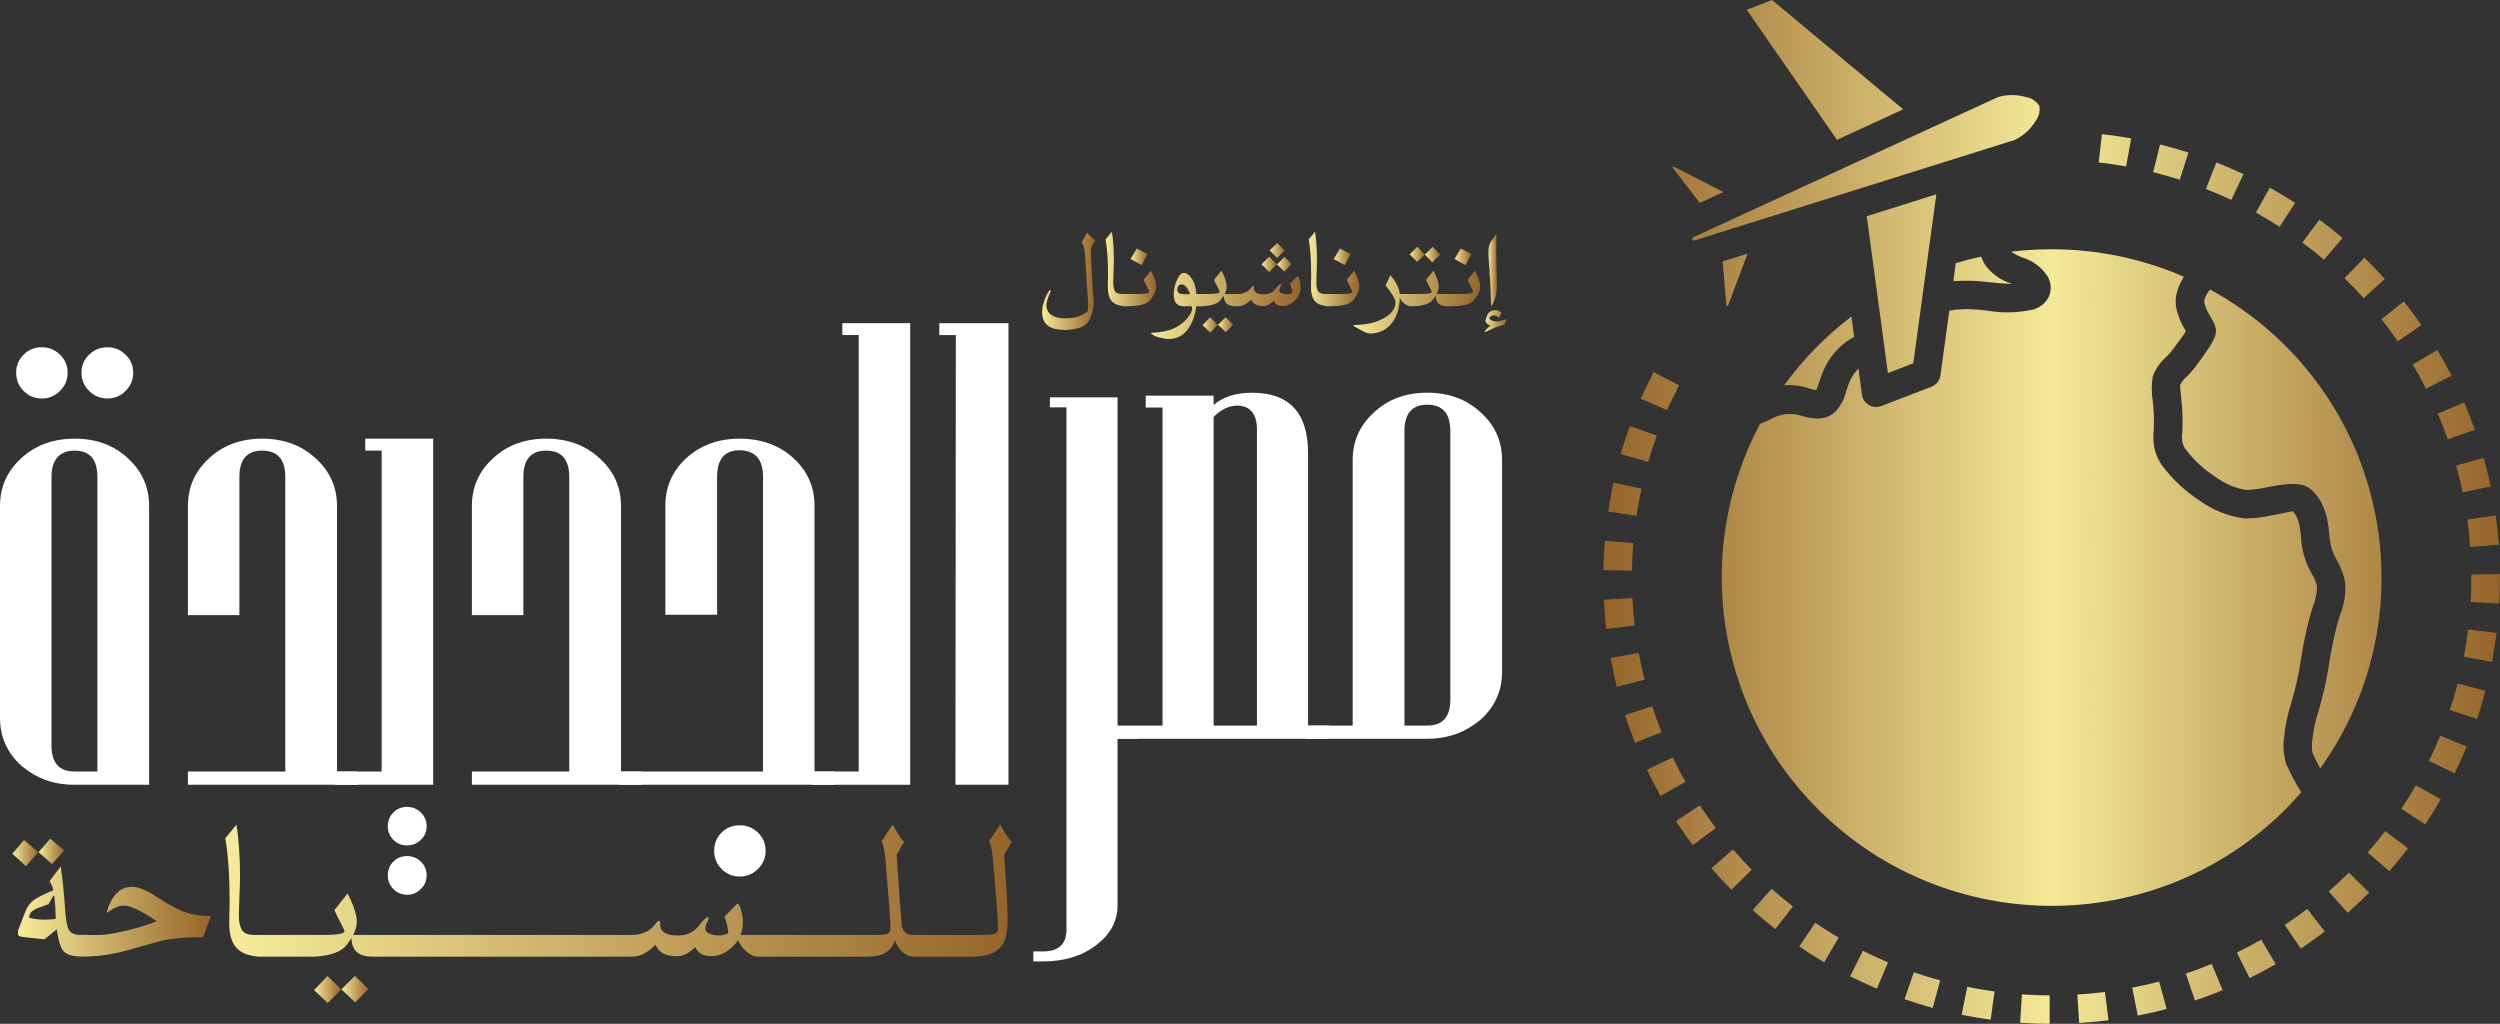 <svg width="210" height="86" viewBox="0 0 210 86" fill="none" xmlns="http://www.w3.org/2000/svg">
<rect x="0" y="0" width="210" height="86" fill="#333333" stroke="none"/>
<g clip-path="url(#clip0_81_330)">
<path d="M6.246 64.806H8.18V40.068C8.18 38.592 7.545 37.852 6.28 37.852C5.015 37.852 4.324 38.592 4.324 40.068V62.621C4.324 64.077 4.965 64.805 6.246 64.805V64.806ZM12.526 65.92H6.246C4.783 65.92 3.515 65.55 2.444 64.806C2.21 64.65 1.988 64.479 1.771 64.299C0.59 63.218 0 61.885 0 60.299V42.503C0 40.918 0.589 39.583 1.771 38.503C2.967 37.4 4.467 36.848 6.28 36.848C8.092 36.848 9.561 37.4 10.755 38.503C11.934 39.583 12.526 40.918 12.526 42.503V65.922V65.92ZM3.509 33.472C2.905 33.472 2.395 33.262 1.977 32.835C1.564 32.411 1.358 31.903 1.358 31.31C1.358 30.716 1.564 30.207 1.977 29.796C2.395 29.38 2.905 29.169 3.509 29.169C4.112 29.169 4.611 29.38 5.041 29.796C5.467 30.207 5.682 30.713 5.682 31.31C5.682 31.907 5.467 32.411 5.041 32.835C4.611 33.262 4.101 33.472 3.509 33.472ZM9.017 33.472C8.423 33.472 7.911 33.262 7.485 32.835C7.055 32.411 6.844 31.903 6.844 31.31C6.844 30.716 7.055 30.207 7.485 29.796C7.911 29.38 8.421 29.169 9.017 29.169C9.613 29.169 10.127 29.38 10.549 29.796C10.975 30.207 11.19 30.713 11.19 31.31C11.19 31.907 10.975 32.411 10.549 32.835C10.129 33.262 9.617 33.472 9.017 33.472Z" fill="white"/>
<path d="M28.311 64.806H30.049V65.92H15.785V64.806H23.965V40.068C23.965 38.592 23.318 37.852 22.031 37.852C20.744 37.852 20.108 38.592 20.108 40.068V51.67H15.785V42.503C15.785 40.918 16.373 39.583 17.556 38.503C18.729 37.4 20.22 36.848 22.031 36.848C23.841 36.848 25.323 37.4 26.517 38.503C27.713 39.583 28.309 40.918 28.309 42.503V64.808L28.311 64.806Z" fill="white"/>
<path d="M36.383 65.92H28.148V64.806H32.059V37.852H30.68V36.846H36.383V65.918V65.92ZM34.197 75.159C33.741 75.159 33.356 74.997 33.04 74.677C32.728 74.355 32.573 73.97 32.573 73.526C32.573 73.082 32.728 72.689 33.04 72.375C33.356 72.064 33.741 71.91 34.197 71.91C34.653 71.91 35.028 72.064 35.353 72.375C35.675 72.689 35.837 73.072 35.837 73.526C35.837 73.98 35.675 74.353 35.353 74.677C35.03 74.997 34.643 75.159 34.197 75.159ZM34.197 71.016C33.741 71.016 33.356 70.856 33.04 70.543C32.728 70.233 32.573 69.853 32.573 69.409C32.573 68.964 32.728 68.57 33.04 68.25C33.356 67.934 33.741 67.778 34.197 67.778C34.653 67.778 35.028 67.934 35.353 68.25C35.675 68.57 35.837 68.957 35.837 69.409C35.837 69.861 35.675 70.233 35.353 70.543C35.03 70.857 34.643 71.016 34.197 71.016Z" fill="white"/>
<path d="M52.166 64.806H53.903V65.92H39.639V64.806H47.819V40.068C47.819 38.592 47.173 37.852 45.886 37.852C44.598 37.852 43.963 38.592 43.963 40.068V51.67H39.639V42.503C39.639 40.918 40.228 39.583 41.411 38.503C42.584 37.4 44.075 36.848 45.886 36.848C47.696 36.848 49.178 37.4 50.372 38.503C51.568 39.583 52.164 40.918 52.164 42.503V64.808L52.166 64.806Z" fill="white"/>
<path d="M70.123 64.806V65.92H52.003V64.806H64.094V40.048C64.094 38.586 63.442 37.843 62.138 37.82C60.869 37.82 60.237 38.564 60.237 40.048V51.639H55.891V42.48C55.891 40.896 56.478 39.561 57.651 38.48C58.847 37.394 60.34 36.848 62.138 36.848C63.935 36.848 65.45 37.394 66.646 38.48C67.825 39.561 68.417 40.896 68.417 42.48V64.806H70.123ZM62.139 73.628C61.536 73.628 61.026 73.414 60.607 72.99C60.194 72.563 59.989 72.055 59.989 71.466C59.989 70.876 60.194 70.357 60.607 69.941C61.026 69.53 61.536 69.325 62.139 69.325C62.743 69.325 63.242 69.53 63.672 69.941C64.097 70.357 64.312 70.865 64.312 71.466C64.312 72.066 64.097 72.563 63.672 72.99C63.242 73.414 62.732 73.628 62.139 73.628Z" fill="white"/>
<path d="M76.457 65.92H68.223V64.806H72.134V28.143H70.755V27.148H76.457V65.92Z" fill="white"/>
<path d="M84.712 65.92H80.258L80.29 28.143H78.899V27.148H84.712V65.92Z" fill="white"/>
<path d="M95.611 61.126V62.056H93.873V76.062C93.873 77.368 93.281 78.474 92.102 79.376C90.906 80.297 89.413 80.758 87.627 80.758H86.801V79.917H87.627C88.931 79.917 89.583 79.307 89.583 78.093V34.216H88.193V33.376H93.875V61.124H95.613L95.611 61.126Z" fill="white"/>
<path d="M105.583 60.948V36.08C105.583 34.776 105.039 34.107 103.954 34.069C103.242 34.069 102.575 34.389 101.943 35.022V60.948H105.583ZM109.873 60.948H111.644V62.062H93.709V60.948H97.653V34.231H96.241V33.236H101.943V34.015C102.752 33.331 103.828 32.989 105.17 32.989C108.303 32.989 109.875 34.676 109.875 38.049V60.948H109.873Z" fill="white"/>
<path d="M121.829 58.765V36.212C121.829 34.735 121.183 33.995 119.895 33.995C118.608 33.995 117.973 34.735 117.973 36.212V60.95H119.895C121.183 60.95 121.829 60.222 121.829 58.766V58.765ZM124.382 34.644C125.577 35.724 126.173 37.059 126.173 38.644V56.44C126.173 58.026 125.576 59.36 124.382 60.44C124.165 60.62 123.937 60.791 123.698 60.948C122.646 61.669 121.388 62.039 119.927 62.062H109.737V60.948H113.625V38.642C113.625 37.058 114.223 35.722 115.417 34.642C116.59 33.539 118.081 32.987 119.892 32.987C121.702 32.987 123.184 33.539 124.378 34.642L124.382 34.644Z" fill="white"/>
<path d="M3.212 71.585L2.018 70.562L1.033 71.717L2.182 72.752L3.212 71.585Z" fill="url(#paint0_linear_81_330)"/>
<path d="M5.402 71.432L4.217 70.452L3.234 71.585L4.372 72.576L5.402 71.432Z" fill="url(#paint1_linear_81_330)"/>
<path d="M3.223 71.574L3.212 71.585L3.223 71.596L3.234 71.585L3.223 71.574Z" fill="url(#paint2_linear_81_330)"/>
<path d="M13.274 75.404C12.379 74.798 11.648 74.491 11.106 74.491C10.067 74.491 9.348 75.229 8.95 76.693L9.249 76.494C9.68 76.207 10.067 76.064 10.409 76.064C10.951 76.064 11.868 76.505 13.163 77.373C12.522 77.649 11.682 77.913 10.643 78.166C9.615 78.418 8.84 78.539 8.32 78.539H7.304V78.528H6.717C6.263 78.528 5.944 78.385 5.788 78.11C5.622 77.823 5.523 77.23 5.467 76.326C5.379 75.017 5.258 73.838 5.103 72.771L4.163 74.015C4.352 74.335 4.451 74.588 4.473 74.785C3.864 75.038 3.367 75.279 2.98 75.512C2.605 75.743 2.317 76.096 2.128 76.579L1.575 78.009C1.519 78.141 1.498 78.273 1.508 78.417C1.508 78.461 1.508 78.493 1.519 78.515C1.541 78.603 1.64 78.658 1.829 78.692C2.018 78.725 2.648 78.79 3.742 78.9L4.77 78.063C4.914 79.142 5.146 79.791 5.467 80.021C5.788 80.241 6.252 80.352 6.838 80.352H7.304V80.347C8.421 80.319 9.555 80.146 10.699 79.824L13.298 79.097C14.181 78.844 15.431 78.724 17.057 78.724L17.709 76.951C16.736 76.929 15.929 76.797 15.288 76.522C14.658 76.258 13.983 75.873 13.275 75.398L13.274 75.404ZM3.819 77.252C3.3 77.252 2.834 77.197 2.448 77.087C2.481 76.559 2.812 76.393 3.698 76.085L4.073 75.953L4.482 75.248H4.559C4.615 75.809 4.636 76.118 4.647 76.172L4.68 77.195C4.316 77.228 4.028 77.251 3.817 77.251L3.819 77.252Z" fill="url(#paint3_linear_81_330)"/>
<path d="M28.677 83.108L29.837 84.198L30.955 83.086L29.815 81.974L28.677 83.108Z" fill="url(#paint4_linear_81_330)"/>
<path d="M28.664 83.098L28.653 83.109L28.664 83.12L28.674 83.109L28.664 83.098Z" fill="url(#paint5_linear_81_330)"/>
<path d="M26.377 83.173L27.537 84.252L28.655 83.108L27.504 81.985L26.377 83.173Z" fill="url(#paint6_linear_81_330)"/>
<path d="M84.989 70.705C84.8 70.584 84.58 70.233 84.258 69.682L84.015 69.264C83.905 69.407 83.739 69.682 83.474 70.078L83.076 70.684C83.242 70.926 83.352 71.466 83.418 72.291L83.739 76.221C83.795 76.959 83.827 77.552 83.827 78.026C83.827 78.5 83.474 78.532 82.401 78.532H76.652C76.088 78.532 75.777 78.18 75.734 77.619C75.678 77.046 75.546 75.11 75.314 71.819C75.391 71.653 75.546 71.389 75.768 71.027L75.957 70.707C75.768 70.586 75.547 70.234 75.226 69.684L74.983 69.266C74.873 69.409 74.707 69.684 74.441 70.08L74.043 70.686C74.21 70.928 74.32 71.467 74.385 72.293L74.707 76.222C74.763 76.961 74.794 77.554 74.794 78.028C74.794 78.502 74.441 78.534 73.369 78.534H62.214C62.336 78.214 62.403 77.851 62.403 77.466C62.403 77.191 62.358 76.871 62.259 76.486C62.16 76.102 62.059 75.903 61.949 75.903C61.926 75.903 61.904 75.914 61.882 75.947L60.865 76.992C61.054 77.554 61.164 78.015 61.175 78.391C60.921 78.511 60.656 78.578 60.391 78.578C59.772 78.578 59.24 78.348 59.24 78.039C59.24 77.885 59.307 77.665 59.44 77.368C59.507 77.225 59.539 77.137 59.539 77.093C59.539 77.059 59.516 77.048 59.483 77.048C59.316 77.048 59.073 77.267 58.741 77.719C58.32 78.292 57.724 78.578 56.949 78.578C55.953 78.578 55.456 78.27 55.456 77.654C55.456 77.446 55.422 77.346 55.368 77.346C55.291 77.346 55.179 77.433 55.047 77.621C54.604 78.227 53.929 78.534 53.023 78.534H29.671C29.871 78.149 29.97 77.775 29.97 77.422C29.97 76.86 29.716 76.068 29.197 75.056L28.09 76.444C28.257 76.829 28.466 77.247 28.72 77.721C28.864 77.996 28.929 78.162 28.929 78.227C28.929 78.435 28.343 78.536 27.182 78.536H21.366C20.824 78.536 20.471 78.392 20.305 78.095C20.138 77.797 20.062 77.379 20.062 76.84C20.062 76.719 20.073 76.356 20.095 75.75C20.14 74.683 20.163 74.022 20.163 73.747C20.163 72.008 20.064 70.512 19.864 69.267L18.924 70.413C19.167 71.789 19.288 73.561 19.288 75.739C19.288 75.992 19.277 76.323 19.266 76.73C19.255 77.082 19.255 77.336 19.255 77.5C19.255 79.283 19.903 80.206 21.642 80.345V80.362H26.375V80.356C26.876 80.343 27.351 80.28 27.79 80.153C28.287 80.01 28.653 79.834 28.885 79.625C29.084 79.438 29.294 79.162 29.514 78.789C29.548 79.35 29.703 79.746 29.98 79.977C30.291 80.245 30.731 80.356 31.295 80.362H31.34H53.188V80.358C53.782 80.343 54.41 80.014 55.067 79.359C55.321 80.008 55.908 80.328 56.848 80.328C57.367 80.328 57.876 80.075 58.386 79.558C58.629 80.064 59.083 80.317 59.757 80.317C60.387 80.317 60.985 80.053 61.549 79.514C61.727 79.348 61.87 79.174 61.992 78.975C62.192 79.393 62.435 79.713 62.7 79.932C63.053 80.219 63.363 80.362 63.629 80.362H72.883C73.584 80.347 74.107 80.226 74.441 79.988C74.817 79.735 75.06 79.404 75.161 78.976C75.525 79.867 76.078 80.364 76.842 80.364H81.751V80.36C82.577 80.341 83.195 80.2 83.608 79.923C84.062 79.625 84.339 79.263 84.46 78.833C84.582 78.404 84.638 77.876 84.638 77.249C84.638 76.181 84.539 74.376 84.35 71.823C84.426 71.657 84.582 71.393 84.804 71.03L84.993 70.71L84.989 70.705Z" fill="url(#paint7_linear_81_330)"/>
<path d="M91.306 19.546C91.1 19.907 90.949 20.193 90.85 20.403C90.981 20.483 91.1 20.783 91.132 21.298L91.319 24.158C91.356 24.76 91.412 25.277 91.412 25.712C91.412 25.943 91.381 26.105 91.325 26.185C91.269 26.267 91.074 26.384 90.749 26.527C90.424 26.67 89.968 26.739 89.387 26.739C88.462 26.739 87.9 26.309 87.9 25.645C87.9 25.415 87.988 25.099 88.161 24.706C88.231 24.545 88.262 24.446 88.262 24.409C88.262 24.377 88.249 24.359 88.219 24.359C88.137 24.359 88.001 24.576 87.814 25.017C87.633 25.458 87.539 25.863 87.539 26.235C87.539 27.224 88.176 27.715 89.451 27.715C89.957 27.715 90.413 27.641 90.813 27.485C91.218 27.328 91.493 27.031 91.644 26.583C91.801 26.129 91.876 25.712 91.876 25.32C91.876 25.089 91.796 24.63 91.764 23.933C91.676 22.017 91.633 21.426 91.633 21.097C91.633 20.842 91.726 20.587 91.908 20.333C91.958 20.271 91.996 20.221 92.014 20.189C91.846 20.083 91.614 19.873 91.308 19.542L91.306 19.546Z" fill="url(#paint8_linear_81_330)"/>
<path d="M97.124 24.067C97.124 23.749 96.981 23.302 96.687 22.73L96.063 23.512C96.188 23.743 96.3 23.985 96.42 24.234C96.495 24.39 96.538 24.483 96.538 24.52C96.538 24.637 96.207 24.695 95.551 24.695H94.251C93.944 24.695 93.744 24.613 93.651 24.446C93.558 24.279 93.513 24.043 93.513 23.738C93.513 23.669 93.518 23.464 93.531 23.122C93.556 22.52 93.569 22.146 93.569 21.989C93.569 21.008 93.513 20.162 93.4 19.459L92.87 20.106C93.008 20.883 93.075 21.884 93.075 23.115C93.075 23.258 93.07 23.444 93.062 23.674C93.057 23.873 93.057 24.016 93.057 24.109C93.057 25.093 93.408 25.612 94.338 25.709V25.725C94.417 25.725 94.492 25.725 94.566 25.725C94.576 25.725 94.585 25.725 94.594 25.725C95.213 25.716 95.646 25.679 95.895 25.606C96.177 25.526 96.383 25.432 96.508 25.314C96.639 25.195 96.769 25.009 96.913 24.768C97.057 24.526 97.126 24.29 97.126 24.065L97.124 24.067Z" fill="url(#paint9_linear_81_330)"/>
<path d="M96.386 21.337L95.488 20.876L94.968 21.759L95.893 22.268L96.386 21.337Z" fill="url(#paint10_linear_81_330)"/>
<path d="M101.011 27.319L101.667 27.927L102.298 27.282L101.648 26.646L101.011 27.319Z" fill="url(#paint11_linear_81_330)"/>
<path d="M102.304 27.272L102.297 27.279L102.304 27.287L102.312 27.279L102.304 27.272Z" fill="url(#paint12_linear_81_330)"/>
<path d="M102.311 27.282L102.967 27.897L103.599 27.269L102.954 26.64L102.311 27.282Z" fill="url(#paint13_linear_81_330)"/>
<path d="M107.909 21.045L107.291 20.416L106.648 21.026L107.278 21.672L107.909 21.045Z" fill="url(#paint14_linear_81_330)"/>
<path d="M107.253 22.207L106.609 21.554L105.96 22.201L106.609 22.847L107.253 22.207Z" fill="url(#paint15_linear_81_330)"/>
<path d="M108.991 23.207C108.978 23.207 108.967 23.213 108.954 23.232L108.378 23.823C108.485 24.141 108.546 24.401 108.554 24.613C108.41 24.682 108.26 24.719 108.111 24.719C107.762 24.719 107.461 24.589 107.461 24.414C107.461 24.327 107.498 24.202 107.573 24.035C107.61 23.955 107.629 23.905 107.629 23.879C107.629 23.86 107.616 23.855 107.597 23.855C107.504 23.855 107.365 23.979 107.179 24.234C106.941 24.558 106.603 24.719 106.166 24.719C105.603 24.719 105.323 24.545 105.323 24.197C105.323 24.08 105.304 24.022 105.273 24.022C105.23 24.022 105.166 24.072 105.091 24.178C104.841 24.52 104.46 24.695 103.948 24.695H102.874C102.986 24.478 103.042 24.266 103.042 24.067C103.042 23.749 102.898 23.302 102.605 22.73L101.98 23.512C102.074 23.73 102.194 23.966 102.337 24.234C102.42 24.39 102.457 24.483 102.457 24.52C102.457 24.637 102.126 24.695 101.47 24.695H100.501C100.458 24.178 100.338 23.78 100.162 23.483C99.95 23.122 99.712 22.929 99.432 22.929C99.213 22.929 99.019 23.146 98.838 23.576C98.656 24.005 98.587 24.409 98.595 24.788C98.608 25.422 98.883 25.727 99.456 25.727H100.118C100.131 25.783 100.136 25.846 100.136 25.926C100.136 26.144 99.998 26.417 99.718 26.746C99.443 27.076 99.081 27.356 98.625 27.574C98.169 27.791 97.513 27.922 96.65 27.966C96.794 28.141 97.044 28.271 97.388 28.351C97.732 28.433 97.993 28.476 98.182 28.476C98.912 28.476 99.482 28.147 99.893 27.486C100.219 26.971 100.418 26.38 100.488 25.727H100.988C101.28 25.718 101.558 25.683 101.814 25.608C102.096 25.528 102.302 25.428 102.433 25.311C102.545 25.205 102.664 25.05 102.79 24.838C102.808 25.156 102.896 25.38 103.051 25.51C103.195 25.632 103.387 25.696 103.627 25.718V25.727H104.021C104.365 25.727 104.727 25.541 105.108 25.162C105.252 25.528 105.583 25.709 106.114 25.709C106.407 25.709 106.695 25.566 106.982 25.273C107.121 25.56 107.377 25.703 107.758 25.703C108.115 25.703 108.451 25.554 108.77 25.249C109.09 24.944 109.251 24.559 109.251 24.093C109.251 23.936 109.226 23.756 109.17 23.538C109.114 23.321 109.058 23.209 108.995 23.209L108.991 23.207ZM99.473 24.714C99.092 24.714 98.897 24.608 98.897 24.353C98.897 24.048 99.015 23.894 99.26 23.894C99.505 23.894 99.804 24.186 99.959 24.714H99.471H99.473Z" fill="url(#paint16_linear_81_330)"/>
<path d="M107.261 22.199L107.253 22.207L107.261 22.214L107.268 22.207L107.261 22.199Z" fill="url(#paint17_linear_81_330)"/>
<path d="M108.485 22.175L107.89 21.586L107.266 22.207L107.872 22.804L108.485 22.175Z" fill="url(#paint18_linear_81_330)"/>
<path d="M113.453 21.337L112.552 20.876L112.035 21.759L112.958 22.268L113.453 21.337Z" fill="url(#paint19_linear_81_330)"/>
<path d="M114.189 24.067C114.189 23.749 114.045 23.302 113.752 22.73L113.128 23.512C113.253 23.743 113.365 23.985 113.485 24.234C113.559 24.39 113.602 24.483 113.602 24.52C113.602 24.637 113.272 24.695 112.616 24.695H111.315C111.009 24.695 110.809 24.613 110.716 24.446C110.622 24.279 110.577 24.043 110.577 23.738C110.577 23.669 110.583 23.464 110.596 23.122C110.62 22.52 110.633 22.146 110.633 21.989C110.633 21.008 110.577 20.162 110.465 19.459L109.935 20.106C110.073 20.883 110.14 21.884 110.14 23.115C110.14 23.258 110.135 23.444 110.127 23.674C110.121 23.873 110.121 24.016 110.121 24.109C110.121 25.093 110.473 25.612 111.401 25.709V25.725C111.48 25.725 111.555 25.725 111.629 25.725C111.639 25.725 111.648 25.725 111.657 25.725C112.276 25.716 112.709 25.679 112.958 25.606C113.24 25.526 113.445 25.432 113.571 25.314C113.701 25.195 113.832 25.009 113.976 24.768C114.12 24.526 114.189 24.29 114.189 24.065V24.067Z" fill="url(#paint20_linear_81_330)"/>
<path d="M120.975 21.38L120.351 20.74L119.682 21.38L120.306 22.04L120.975 21.38Z" fill="url(#paint21_linear_81_330)"/>
<path d="M119.677 21.387L119.051 20.727L118.414 21.368L119.045 21.995L119.677 21.387Z" fill="url(#paint22_linear_81_330)"/>
<path d="M123.275 23.512C123.401 23.743 123.513 23.985 123.632 24.234C123.707 24.39 123.75 24.483 123.75 24.52C123.75 24.638 123.419 24.695 122.763 24.695H120.682C120.794 24.478 120.85 24.266 120.85 24.067C120.85 23.749 120.706 23.302 120.413 22.73L119.789 23.512C119.882 23.73 120.002 23.966 120.146 24.234C120.228 24.39 120.265 24.483 120.265 24.52C120.265 24.638 119.935 24.695 119.279 24.695H117.584C117.534 24.21 117.266 23.676 116.79 23.109L116.39 23.979C116.952 24.682 117.227 25.149 117.222 25.385C117.216 25.677 117.115 25.95 116.915 26.2C116.721 26.449 116.371 26.685 115.878 26.908C115.385 27.131 114.791 27.256 114.097 27.282C113.815 27.295 113.673 27.314 113.673 27.343C113.673 27.362 113.711 27.393 113.791 27.436L114.503 27.829C114.727 27.953 114.916 28.015 115.06 28.015C115.822 28.015 116.427 27.736 116.878 27.181C117.315 26.653 117.552 25.937 117.584 25.024C117.691 25.223 117.816 25.38 117.947 25.484C118.128 25.631 118.288 25.707 118.429 25.72V25.725H118.784C119.081 25.718 119.363 25.683 119.621 25.606C119.903 25.526 120.108 25.426 120.239 25.309C120.351 25.203 120.471 25.049 120.596 24.837C120.615 25.154 120.702 25.378 120.858 25.508C121.024 25.651 121.257 25.712 121.551 25.722V25.725C121.573 25.725 121.594 25.725 121.618 25.725C121.622 25.725 121.624 25.725 121.626 25.725H121.812C122.427 25.716 122.859 25.679 123.105 25.606C123.387 25.526 123.593 25.432 123.718 25.314C123.849 25.195 123.98 25.009 124.124 24.768C124.268 24.526 124.337 24.29 124.337 24.065C124.337 23.747 124.193 23.3 123.899 22.728L123.275 23.511V23.512Z" fill="url(#paint23_linear_81_330)"/>
<path d="M123.6 21.337L122.7 20.876L122.182 21.759L123.105 22.268L123.6 21.337Z" fill="url(#paint24_linear_81_330)"/>
<path d="M125.25 25.733C125.581 25.298 125.744 24.688 125.744 23.905C125.744 23.743 125.738 23.382 125.719 22.823C125.695 21.984 125.682 21.387 125.682 21.026C125.682 20.995 125.682 20.902 125.687 20.74C125.701 20.249 125.706 19.883 125.706 19.645L125.245 20.279C125.101 20.478 125.026 20.796 125.032 21.236C125.032 21.361 125.037 21.634 125.069 22.056C125.17 23.33 125.232 24.556 125.25 25.731V25.733Z" fill="url(#paint25_linear_81_330)"/>
<path d="M126.493 26.826C126.474 26.826 126.437 26.832 126.381 26.85C126.087 26.951 125.912 26.999 125.843 27.007C125.712 27.012 125.568 26.994 125.4 26.945C125.237 26.902 125.138 26.826 125.106 26.728C125.138 26.59 125.269 26.51 125.488 26.491C125.613 26.486 125.757 26.547 125.912 26.685L126.13 26.268C125.968 26.112 125.768 26.038 125.536 26.056C125.142 26.088 124.923 26.298 124.779 26.921C124.779 27.088 124.918 27.239 125.198 27.369C125.091 27.425 124.979 27.518 124.873 27.637C124.766 27.762 124.71 27.836 124.71 27.868C124.71 27.886 124.729 27.899 124.761 27.892C124.793 27.886 124.974 27.799 125.304 27.643C125.643 27.481 126.003 27.356 126.386 27.263C126.493 27.021 126.543 26.884 126.543 26.865C126.543 26.834 126.525 26.823 126.493 26.828V26.826Z" fill="url(#paint26_linear_81_330)"/>
<path d="M167.836 8.154L142.278 19.907C142.208 19.929 142.158 19.989 142.149 20.061C142.145 20.096 142.149 20.13 142.162 20.163C142.167 20.18 142.177 20.195 142.19 20.208C142.207 20.225 142.268 20.221 142.382 20.184L169.243 11.754C169.951 11.412 170.546 10.877 170.958 10.211C171.259 9.841 171.386 9.361 171.306 8.891C171.048 8.489 170.628 8.217 170.153 8.147C169.395 7.929 168.591 7.931 167.834 8.154H167.84H167.836ZM159.867 9.186L154.305 11.745L146.721 0.822L148.853 0L159.867 9.186ZM144.697 21.962L145.021 25.727L145.155 25.681L146.794 21.305L144.697 21.963V21.962ZM156.801 18.161L162.653 16.323L160.717 30.518L158.584 31.34L156.805 18.161H156.801ZM152.53 32.851L152.541 32.837C152.517 32.862 152.498 32.879 152.53 32.851ZM149.867 32.364C150.574 32.31 151.284 32.398 151.954 32.624C152.156 32.691 152.364 32.74 152.575 32.771C152.629 32.643 152.715 32.388 152.805 32.109C152.917 31.752 153.047 31.401 153.197 31.059C153.429 30.546 153.729 30.067 154.092 29.636C154.451 29.208 154.871 28.837 155.34 28.532C155.48 28.442 155.617 28.362 155.751 28.288L155.521 26.588C153.363 28.23 151.459 30.177 149.867 32.368V32.362V32.364ZM164.077 23.619C165.101 23.544 166.132 23.576 167.149 23.713C167.795 23.778 168.44 23.843 168.997 23.845L168.924 23.814C168.029 23.531 167.251 22.962 166.715 22.196C166.596 21.993 166.497 21.777 166.42 21.554C165.697 21.711 164.983 21.895 164.284 22.107L164.084 23.617H164.077V23.619ZM160.693 68.172L160.876 68.364L160.867 67.955C160.856 67.588 160.863 67.22 160.893 66.854C160.932 66.394 161.029 65.943 161.181 65.506C161.345 65.048 161.558 64.611 161.816 64.198C162.085 63.761 162.393 63.349 162.734 62.965C162.926 62.744 163.098 62.575 163.264 62.409C163.576 62.125 163.847 61.798 164.064 61.437C164.262 61.002 164.423 60.55 164.544 60.087C164.656 59.717 164.765 59.356 164.899 59.012C165.069 58.556 165.314 58.132 165.62 57.757C165.929 57.392 166.297 57.084 166.708 56.84C166.954 56.689 167.218 56.553 167.496 56.407C167.965 56.185 168.408 55.912 168.815 55.592C169.062 55.369 169.275 55.111 169.449 54.828C169.658 54.489 169.826 54.129 169.95 53.751C170.045 53.456 170.114 53.178 170.179 52.913C170.291 52.323 170.493 51.752 170.781 51.224C171.013 50.859 171.291 50.523 171.607 50.227C171.812 50.039 171.994 49.826 172.145 49.591C172.248 49.396 172.304 49.182 172.309 48.961C172.321 48.797 172.291 48.632 172.22 48.483V48.477C172.117 48.327 171.975 48.204 171.812 48.122C171.435 47.919 171.039 47.754 170.63 47.624C170.207 47.477 169.639 47.302 169.079 47.127C168.406 46.919 167.735 46.711 167.177 46.506C166.67 46.331 166.185 46.103 165.729 45.824C165.28 45.547 164.895 45.178 164.602 44.74C164.352 44.338 164.148 43.91 163.995 43.464C163.916 43.237 163.819 43.016 163.701 42.806C163.664 42.746 163.61 42.698 163.546 42.664C163.376 42.59 163.195 42.545 163.01 42.531C162.818 42.506 162.522 42.486 162.227 42.469C161.644 42.454 161.065 42.376 160.499 42.237C159.89 42.049 159.346 41.696 158.927 41.216L158.709 40.991H158.703C158.529 40.833 158.343 40.691 158.141 40.571C157.556 40.221 156.9 40.005 156.22 39.938C155.917 39.908 155.613 39.927 155.316 39.994C154.987 40.081 154.673 40.219 154.387 40.403C154.101 40.578 153.847 40.799 153.632 41.054C153.46 41.307 153.346 41.593 153.3 41.896C153.26 42.058 153.223 42.224 153.184 42.358C153.075 42.726 152.939 43.083 152.776 43.431C152.625 43.756 152.44 44.124 152.231 44.535L152.218 44.559C151.79 45.292 151.497 46.095 151.355 46.93C151.321 47.356 151.349 47.784 151.439 48.202C151.547 48.725 151.711 49.234 151.932 49.721C152.141 50.194 152.39 50.648 152.674 51.079C152.924 51.46 153.212 51.817 153.529 52.145C153.784 52.388 154.058 52.609 154.348 52.806C154.669 53.022 154.97 53.268 155.245 53.541C155.603 53.913 155.893 54.344 156.1 54.815C156.356 55.393 156.551 55.996 156.683 56.613C156.85 57.338 156.997 58.182 157.152 59.092C157.304 59.966 157.463 60.899 157.642 61.742C157.814 62.593 158.04 63.434 158.318 64.258C158.58 65.028 158.929 65.764 159.357 66.456C159.75 67.068 160.2 67.638 160.701 68.165L160.691 68.17L160.693 68.172ZM160.826 71.397C160.131 70.954 159.497 70.42 158.946 69.809C158.339 69.167 157.795 68.468 157.321 67.724C156.799 66.882 156.375 65.985 156.056 65.048C155.742 64.126 155.488 63.187 155.295 62.233C155.093 61.277 154.935 60.356 154.787 59.499C154.634 58.606 154.492 57.779 154.346 57.151C154.251 56.691 154.109 56.243 153.924 55.813C153.827 55.592 153.694 55.389 153.528 55.213C153.348 55.047 153.156 54.895 152.952 54.759C152.552 54.488 152.179 54.181 151.831 53.844C151.401 53.403 151.015 52.92 150.678 52.405V52.399C150.318 51.856 150.004 51.287 149.737 50.694C149.445 50.045 149.226 49.366 149.084 48.671C148.952 48.027 148.914 47.369 148.972 46.716C149.131 45.58 149.507 44.487 150.082 43.494L150.095 43.469C150.288 43.099 150.452 42.769 150.596 42.454C150.708 42.216 150.805 41.969 150.884 41.718C150.921 41.584 150.945 41.482 150.97 41.379C151.08 40.732 151.349 40.122 151.754 39.603C152.53 38.672 153.578 38.004 154.753 37.692C155.305 37.56 155.873 37.519 156.437 37.571C157.027 37.627 157.608 37.759 158.165 37.965C158.595 38.118 159.006 38.313 159.396 38.549C159.731 38.752 160.045 38.986 160.334 39.25C160.484 39.386 160.557 39.46 160.63 39.531C160.783 39.713 160.977 39.858 161.196 39.953C161.588 40.037 161.988 40.083 162.388 40.093C162.689 40.111 162.988 40.13 163.32 40.172C163.776 40.219 164.223 40.344 164.636 40.541C165.086 40.764 165.465 41.108 165.732 41.534H165.738C165.944 41.882 166.114 42.25 166.244 42.631C166.34 42.912 166.459 43.181 166.607 43.44C166.715 43.594 166.857 43.724 167.02 43.823C167.334 44.005 167.664 44.156 168.008 44.273C168.524 44.464 169.161 44.656 169.798 44.857C170.331 45.02 170.865 45.186 171.424 45.381C171.981 45.562 172.517 45.794 173.029 46.077C174.129 46.646 174.791 47.806 174.714 49.039C174.695 49.634 174.538 50.218 174.258 50.744C174.008 51.178 173.692 51.572 173.326 51.912C173.146 52.078 172.986 52.262 172.846 52.461C172.692 52.784 172.582 53.126 172.517 53.48V53.485C172.436 53.816 172.352 54.164 172.24 54.502C172.057 55.062 171.807 55.6 171.495 56.102C171.198 56.581 170.833 57.017 170.411 57.392C169.862 57.848 169.258 58.233 168.615 58.54C168.382 58.66 168.158 58.776 167.976 58.889C167.79 58.999 167.621 59.138 167.481 59.3C167.339 59.48 167.225 59.683 167.147 59.901C167.052 60.141 166.954 60.461 166.859 60.788C166.697 61.398 166.474 61.991 166.198 62.558C165.878 63.133 165.469 63.653 164.983 64.1C164.826 64.258 164.664 64.421 164.538 64.563C164.292 64.842 164.069 65.143 163.875 65.461C163.707 65.729 163.567 66.013 163.457 66.309C163.371 66.56 163.315 66.82 163.292 67.086C163.272 67.369 163.266 67.651 163.275 67.934L163.322 69.662C163.371 70.11 163.29 70.564 163.094 70.971C162.653 71.752 161.977 72.057 160.839 71.413L160.83 71.4L160.826 71.397ZM185.678 24.334C185.643 24.357 185.607 24.383 185.575 24.411C185.508 24.48 185.452 24.556 185.409 24.641C185.31 24.801 185.234 24.974 185.181 25.153C185.151 25.264 185.151 25.381 185.181 25.493C185.286 25.863 185.443 26.216 185.646 26.544C186.414 27.849 186.517 28.018 184.327 30.925C184.131 31.176 183.92 31.412 183.694 31.635C183.464 31.838 183.27 32.076 183.118 32.342C183.107 32.373 183.174 32.853 183.229 33.489C183.333 34.413 183.363 35.345 183.315 36.273C183.279 36.526 183.275 36.782 183.303 37.037C183.346 37.294 183.449 37.538 183.6 37.749C184.303 38.677 185.168 39.47 186.153 40.093C186.895 40.639 187.756 41.004 188.666 41.156C189.269 41.138 189.867 41.059 190.456 40.924C191.874 40.662 193.3 40.398 194.148 41.121C194.503 41.441 194.794 41.822 195.006 42.25C195.224 42.681 195.387 43.14 195.486 43.615C195.562 44.005 195.617 44.401 195.65 44.797C195.682 45.273 195.764 45.746 195.895 46.203C196.009 46.504 196.145 46.798 196.302 47.079C196.654 47.667 196.893 48.316 197.007 48.991C197.057 49.904 196.906 50.819 196.562 51.667C196.48 51.923 196.394 52.191 196.327 52.431C196.046 53.506 195.822 54.594 195.654 55.691C195.445 57.117 195.127 58.525 194.705 59.903C194.475 60.626 194.32 61.37 194.243 62.125C194.18 62.504 194.183 62.893 194.256 63.272C194.387 63.574 194.641 64.068 194.899 64.546C203.789 52.133 200.886 34.897 188.414 26.047C187.537 25.426 186.626 24.855 185.682 24.338L185.678 24.333V24.334ZM193.307 66.554C192.868 67.058 192.412 67.547 191.938 68.022C181.106 78.79 163.554 78.779 152.734 67.999C144.144 59.44 142.158 46.311 147.836 35.615C148.124 35.494 148.399 35.375 148.651 35.26C149.43 34.774 150.381 34.646 151.263 34.906C151.654 35.035 152.059 35.116 152.468 35.15C153.083 35.211 153.694 35.014 154.154 34.605C154.615 34.108 154.936 33.5 155.086 32.84C155.181 32.554 155.278 32.254 155.383 32.022C155.521 31.711 155.704 31.421 155.923 31.163C155.983 31.092 156.044 31.023 156.11 30.958L156.405 33.156C156.418 33.249 156.442 33.34 156.476 33.428C156.713 34.041 157.407 34.348 158.023 34.11L162.197 32.504C162.625 32.357 162.935 31.983 162.997 31.537L163.739 26.105C163.896 26.068 164.062 26.038 164.232 26.01C165.129 25.937 166.029 25.965 166.921 26.094C168.206 26.319 169.525 26.285 170.798 25.999C170.949 25.95 171.097 25.889 171.237 25.815L171.242 25.809C171.654 25.599 171.975 25.247 172.143 24.82C172.293 24.424 172.3 23.987 172.162 23.587C172.121 23.46 172.066 23.34 172.003 23.224C171.51 22.458 170.757 21.893 169.88 21.631C169.546 21.506 169.228 21.34 168.933 21.138C170.063 21.004 171.201 20.939 172.339 20.941C176.164 20.935 179.948 21.722 183.451 23.247C183.406 23.317 183.363 23.386 183.324 23.459C183.113 23.812 182.954 24.191 182.851 24.587C182.719 25.104 182.728 25.649 182.877 26.162C183.034 26.722 183.27 27.256 183.576 27.752C183.632 27.847 183.64 27.86 182.408 29.497C182.272 29.662 182.126 29.822 181.973 29.975C181.469 30.421 181.076 30.979 180.83 31.605C180.719 32.297 180.719 33.002 180.83 33.694C180.919 34.473 180.951 35.256 180.925 36.039C180.865 36.487 180.865 36.942 180.925 37.391C181.02 38.001 181.252 38.579 181.607 39.085C182.491 40.273 183.586 41.292 184.836 42.092C185.925 42.871 187.192 43.371 188.522 43.55C189.32 43.55 190.116 43.458 190.893 43.28C191.751 43.122 192.575 42.928 192.593 42.945C192.713 43.062 192.81 43.202 192.881 43.352C193.004 43.594 193.094 43.851 193.15 44.117C193.208 44.425 193.251 44.736 193.277 45.047C193.318 46.149 193.629 47.224 194.183 48.178C194.391 48.52 194.544 48.894 194.636 49.284C194.619 49.855 194.499 50.419 194.282 50.949V50.954C194.202 51.213 194.116 51.481 194.028 51.791C193.722 52.946 193.477 54.114 193.296 55.295C193.103 56.606 192.816 57.902 192.433 59.17C192.151 60.061 191.96 60.977 191.868 61.907C191.753 62.683 191.818 63.475 192.061 64.221C192.39 64.933 192.754 65.626 193.154 66.302C193.206 66.391 193.262 66.48 193.316 66.566H193.305L193.307 66.554ZM179.015 11.622C178.199 11.477 177.382 11.362 176.56 11.267L176.293 13.646C177.066 13.735 177.829 13.843 178.597 13.979L179.017 11.622H179.015ZM183.838 12.814C183.051 12.562 182.248 12.336 181.444 12.137L180.869 14.462C181.618 14.653 182.367 14.858 183.102 15.094L183.834 12.814H183.838ZM188.455 14.629C187.705 14.276 186.945 13.947 186.173 13.644L185.297 15.873C186.016 16.158 186.726 16.465 187.427 16.794L188.453 14.629H188.455ZM192.791 17.038C192.094 16.589 191.39 16.167 190.667 15.764L189.495 17.856C190.176 18.239 190.839 18.631 191.491 19.051L192.791 17.038ZM196.775 19.991C196.143 19.457 195.495 18.942 194.832 18.449L193.401 20.372C194.023 20.833 194.626 21.314 195.217 21.815L196.775 19.991ZM200.327 23.431L198.548 25.041C198.023 24.468 197.492 23.914 196.932 23.369L198.608 21.649C199.2 22.222 199.77 22.813 200.325 23.427V23.431H200.327ZM203.399 27.31L201.42 28.671C200.979 28.037 200.523 27.414 200.043 26.808L201.924 25.318C202.438 25.962 202.928 26.631 203.399 27.308V27.31ZM205.936 31.563C205.551 30.826 205.163 30.108 204.738 29.396L202.672 30.622C203.068 31.291 203.44 31.959 203.791 32.647L205.936 31.563ZM207.887 36.106C207.616 35.33 207.311 34.555 206.986 33.8L204.778 34.748C205.08 35.453 205.364 36.182 205.618 36.903L207.887 36.108V36.106ZM209.215 40.87C209.053 40.066 208.853 39.252 208.63 38.462L206.317 39.112C206.526 39.843 206.711 40.611 206.863 41.357L209.217 40.868L209.215 40.87ZM209.899 45.759C209.837 44.939 209.755 44.117 209.637 43.302L207.257 43.641C207.367 44.405 207.444 45.175 207.502 45.943L209.903 45.759H209.899ZM209.936 50.701C209.979 49.876 210.006 49.056 209.998 48.228L207.597 48.256C207.606 49.028 207.578 49.796 207.539 50.566L209.94 50.701H209.936ZM209.327 55.6C209.481 54.787 209.609 53.982 209.712 53.162L207.324 52.875C207.229 53.64 207.106 54.404 206.962 55.168L209.327 55.603V55.6ZM208.072 60.392C208.335 59.609 208.569 58.819 208.78 58.021L206.45 57.424C206.257 58.168 206.035 58.91 205.788 59.639L208.07 60.392H208.072ZM206.194 64.961C206.556 64.217 206.889 63.475 207.208 62.711L204.987 61.803C204.69 62.521 204.374 63.22 204.032 63.919L206.2 64.959H206.194V64.961ZM203.72 69.247C204.178 68.561 204.615 67.86 205.028 67.146L202.935 65.965C202.558 66.634 202.139 67.293 201.713 67.932L203.72 69.249V69.247ZM200.706 73.173C201.25 72.552 201.777 71.915 202.278 71.261L200.357 69.816C199.886 70.43 199.396 71.025 198.884 71.607L200.703 73.173H200.706ZM197.203 76.672C197.823 76.127 198.429 75.564 199.012 74.98L197.304 73.297C196.758 73.844 196.19 74.372 195.609 74.882L197.207 76.671H197.203V76.672ZM193.266 79.685C193.952 79.227 194.63 78.746 195.282 78.244L193.81 76.349C193.199 76.819 192.562 77.269 191.921 77.699L193.264 79.683V79.687L193.266 79.685ZM188.967 82.158C189.707 81.796 190.445 81.407 191.158 80.992L189.948 78.928C189.277 79.311 188.593 79.672 187.896 80.014L188.967 82.158ZM184.374 84.046C185.155 83.787 185.944 83.491 186.702 83.177L185.783 80.966C185.071 81.258 184.342 81.539 183.608 81.777L184.376 84.044L184.374 84.046ZM179.574 85.308C180.389 85.152 181.196 84.966 181.997 84.754L181.37 82.445C180.654 82.653 179.839 82.818 179.105 82.96L179.572 85.308H179.574ZM174.647 85.931C175.473 85.883 176.297 85.805 177.117 85.703L176.816 83.326C176.048 83.421 175.275 83.495 174.497 83.542L174.649 85.931H174.645H174.647ZM169.69 85.911C170.518 85.966 171.338 85.996 172.169 86.002V83.612C171.394 83.612 170.617 83.577 169.841 83.527L169.69 85.916V85.913V85.911ZM164.768 85.241C165.583 85.405 166.39 85.541 167.214 85.654L167.541 83.283C166.773 83.177 166.005 83.047 165.245 82.894L164.778 85.243H164.77L164.768 85.241ZM159.976 83.932C160.76 84.202 161.549 84.445 162.35 84.667L162.978 82.355C162.231 82.151 161.493 81.924 160.76 81.671L159.976 83.934V83.932ZM155.407 82.007C156.151 82.376 156.893 82.72 157.655 83.045L158.593 80.84C157.874 80.535 157.177 80.211 156.482 79.863L155.411 82.007H155.407ZM151.134 79.503C151.816 79.966 152.517 80.414 153.231 80.829L154.441 78.761C153.769 78.363 153.122 77.956 152.479 77.518L151.136 79.501H151.134V79.503ZM147.225 76.449C147.846 77 148.473 77.526 149.129 78.037L150.603 76.146C149.992 75.668 149.4 75.172 148.821 74.658L147.223 76.447L147.225 76.449ZM143.752 72.92C144.292 73.544 144.85 74.156 145.432 74.742L147.143 73.059C146.599 72.509 146.078 71.938 145.572 71.354L143.754 72.92H143.752ZM140.775 68.968C141.226 69.654 141.7 70.339 142.199 70.993L144.12 69.548C143.655 68.929 143.212 68.3 142.786 67.653L140.774 68.97H140.775V68.968ZM138.341 64.659C138.698 65.403 139.079 66.136 139.486 66.858L141.579 65.677C141.194 65.007 140.841 64.315 140.508 63.624L138.341 64.663V64.659ZM136.498 60.066C136.751 60.849 137.037 61.628 137.341 62.393L139.574 61.502C139.286 60.786 139.023 60.061 138.785 59.326L136.498 60.064V60.066ZM135.288 55.274C135.433 56.076 135.607 56.907 135.815 57.695L138.145 57.096C137.952 56.358 137.79 55.59 137.653 54.839L135.288 55.274ZM134.722 50.367C134.761 51.183 134.824 52.024 134.923 52.834L137.309 52.548C137.223 51.784 137.158 51.019 137.117 50.246L134.716 50.369H134.72L134.722 50.367ZM134.8 45.428C134.735 46.252 134.694 47.068 134.679 47.894L137.08 47.932C137.095 47.157 137.132 46.393 137.194 45.617L134.793 45.426H134.8V45.428ZM135.529 40.539C135.357 41.35 135.205 42.153 135.084 42.973L137.463 43.319C137.582 42.555 137.719 41.805 137.881 41.045L135.531 40.541L135.529 40.539ZM136.902 35.788C136.622 36.569 136.37 37.346 136.134 38.142L138.449 38.795C138.67 38.051 138.905 37.325 139.167 36.596L136.902 35.788ZM138.896 31.261C138.548 32.009 138.16 32.723 137.825 33.491L140.034 34.447C140.348 33.729 140.712 33.06 141.035 32.36L138.901 31.259L138.896 31.263V31.261ZM142.778 17.043L140.482 14.053L140.613 13.999L144.766 16.13L142.778 17.045V17.043Z" fill="url(#paint27_linear_81_330)"/>
</g>
<defs>
<linearGradient id="paint0_linear_81_330" x1="1.033" y1="71.657" x2="3.212" y2="71.657" gradientUnits="userSpaceOnUse">
<stop offset="0.02" stop-color="#F4EA98"/>
<stop offset="1" stop-color="#95642A"/>
</linearGradient>
<linearGradient id="paint1_linear_81_330" x1="3.234" y1="71.514" x2="5.402" y2="71.514" gradientUnits="userSpaceOnUse">
<stop offset="0.02" stop-color="#F4EA98"/>
<stop offset="1" stop-color="#95642A"/>
</linearGradient>
<linearGradient id="paint2_linear_81_330" x1="3.212" y1="71.584" x2="3.235" y2="71.584" gradientUnits="userSpaceOnUse">
<stop offset="0.02" stop-color="#F4EA98"/>
<stop offset="1" stop-color="#95642A"/>
</linearGradient>
<linearGradient id="paint3_linear_81_330" x1="1.506" y1="76.564" x2="17.709" y2="76.564" gradientUnits="userSpaceOnUse">
<stop offset="0.02" stop-color="#F4EA98"/>
<stop offset="1" stop-color="#95642A"/>
</linearGradient>
<linearGradient id="paint4_linear_81_330" x1="28.677" y1="83.086" x2="30.955" y2="83.086" gradientUnits="userSpaceOnUse">
<stop offset="0.02" stop-color="#F4EA98"/>
<stop offset="1" stop-color="#95642A"/>
</linearGradient>
<linearGradient id="paint5_linear_81_330" x1="28.653" y1="83.109" x2="28.676" y2="83.109" gradientUnits="userSpaceOnUse">
<stop offset="0.02" stop-color="#F4EA98"/>
<stop offset="1" stop-color="#95642A"/>
</linearGradient>
<linearGradient id="paint6_linear_81_330" x1="26.377" y1="83.12" x2="28.655" y2="83.12" gradientUnits="userSpaceOnUse">
<stop offset="0.02" stop-color="#F4EA98"/>
<stop offset="1" stop-color="#95642A"/>
</linearGradient>
<linearGradient id="paint7_linear_81_330" x1="18.924" y1="74.811" x2="84.989" y2="74.811" gradientUnits="userSpaceOnUse">
<stop offset="0.02" stop-color="#F4EA98"/>
<stop offset="1" stop-color="#95642A"/>
</linearGradient>
<linearGradient id="paint8_linear_81_330" x1="87.539" y1="23.631" x2="92.012" y2="23.631" gradientUnits="userSpaceOnUse">
<stop stop-color="#F4EA98"/>
<stop offset="1" stop-color="#95642A"/>
</linearGradient>
<linearGradient id="paint9_linear_81_330" x1="92.87" y1="22.592" x2="97.124" y2="22.592" gradientUnits="userSpaceOnUse">
<stop stop-color="#F4EA98"/>
<stop offset="1" stop-color="#95642A"/>
</linearGradient>
<linearGradient id="paint10_linear_81_330" x1="94.968" y1="21.573" x2="96.386" y2="21.573" gradientUnits="userSpaceOnUse">
<stop stop-color="#F4EA98"/>
<stop offset="1" stop-color="#95642A"/>
</linearGradient>
<linearGradient id="paint11_linear_81_330" x1="101.011" y1="27.287" x2="102.298" y2="27.287" gradientUnits="userSpaceOnUse">
<stop stop-color="#F4EA98"/>
<stop offset="1" stop-color="#95642A"/>
</linearGradient>
<linearGradient id="paint12_linear_81_330" x1="102.297" y1="27.281" x2="102.312" y2="27.281" gradientUnits="userSpaceOnUse">
<stop stop-color="#F4EA98"/>
<stop offset="1" stop-color="#95642A"/>
</linearGradient>
<linearGradient id="paint13_linear_81_330" x1="102.311" y1="27.269" x2="103.599" y2="27.269" gradientUnits="userSpaceOnUse">
<stop stop-color="#F4EA98"/>
<stop offset="1" stop-color="#95642A"/>
</linearGradient>
<linearGradient id="paint14_linear_81_330" x1="106.648" y1="21.045" x2="107.909" y2="21.045" gradientUnits="userSpaceOnUse">
<stop stop-color="#F4EA98"/>
<stop offset="1" stop-color="#95642A"/>
</linearGradient>
<linearGradient id="paint15_linear_81_330" x1="105.96" y1="22.201" x2="107.253" y2="22.201" gradientUnits="userSpaceOnUse">
<stop stop-color="#F4EA98"/>
<stop offset="1" stop-color="#95642A"/>
</linearGradient>
<linearGradient id="paint16_linear_81_330" x1="96.65" y1="25.603" x2="109.247" y2="25.603" gradientUnits="userSpaceOnUse">
<stop stop-color="#F4EA98"/>
<stop offset="1" stop-color="#95642A"/>
</linearGradient>
<linearGradient id="paint17_linear_81_330" x1="107.253" y1="22.206" x2="107.267" y2="22.206" gradientUnits="userSpaceOnUse">
<stop stop-color="#F4EA98"/>
<stop offset="1" stop-color="#95642A"/>
</linearGradient>
<linearGradient id="paint18_linear_81_330" x1="107.266" y1="22.194" x2="108.485" y2="22.194" gradientUnits="userSpaceOnUse">
<stop stop-color="#F4EA98"/>
<stop offset="1" stop-color="#95642A"/>
</linearGradient>
<linearGradient id="paint19_linear_81_330" x1="112.035" y1="21.573" x2="113.453" y2="21.573" gradientUnits="userSpaceOnUse">
<stop stop-color="#F4EA98"/>
<stop offset="1" stop-color="#95642A"/>
</linearGradient>
<linearGradient id="paint20_linear_81_330" x1="109.935" y1="22.592" x2="114.189" y2="22.592" gradientUnits="userSpaceOnUse">
<stop stop-color="#F4EA98"/>
<stop offset="1" stop-color="#95642A"/>
</linearGradient>
<linearGradient id="paint21_linear_81_330" x1="119.682" y1="21.389" x2="120.975" y2="21.389" gradientUnits="userSpaceOnUse">
<stop stop-color="#F4EA98"/>
<stop offset="1" stop-color="#95642A"/>
</linearGradient>
<linearGradient id="paint22_linear_81_330" x1="118.414" y1="21.361" x2="119.677" y2="21.361" gradientUnits="userSpaceOnUse">
<stop stop-color="#F4EA98"/>
<stop offset="1" stop-color="#95642A"/>
</linearGradient>
<linearGradient id="paint23_linear_81_330" x1="113.671" y1="25.372" x2="124.337" y2="25.372" gradientUnits="userSpaceOnUse">
<stop stop-color="#F4EA98"/>
<stop offset="1" stop-color="#95642A"/>
</linearGradient>
<linearGradient id="paint24_linear_81_330" x1="122.182" y1="21.573" x2="123.6" y2="21.573" gradientUnits="userSpaceOnUse">
<stop stop-color="#F4EA98"/>
<stop offset="1" stop-color="#95642A"/>
</linearGradient>
<linearGradient id="paint25_linear_81_330" x1="125.03" y1="22.689" x2="125.744" y2="22.689" gradientUnits="userSpaceOnUse">
<stop stop-color="#F4EA98"/>
<stop offset="1" stop-color="#95642A"/>
</linearGradient>
<linearGradient id="paint26_linear_81_330" x1="124.712" y1="26.973" x2="126.543" y2="26.973" gradientUnits="userSpaceOnUse">
<stop stop-color="#F4EA98"/>
<stop offset="1" stop-color="#95642A"/>
</linearGradient>
<linearGradient id="paint27_linear_81_330" x1="134.68" y1="43.001" x2="210" y2="43.001" gradientUnits="userSpaceOnUse">
<stop stop-color="#95642A"/>
<stop offset="0.5" stop-color="#F4EA98"/>
<stop offset="1" stop-color="#95642A"/>
</linearGradient>
<clipPath id="clip0_81_330">
<rect width="210" height="86" fill="white"/>
</clipPath>
</defs>
</svg>
